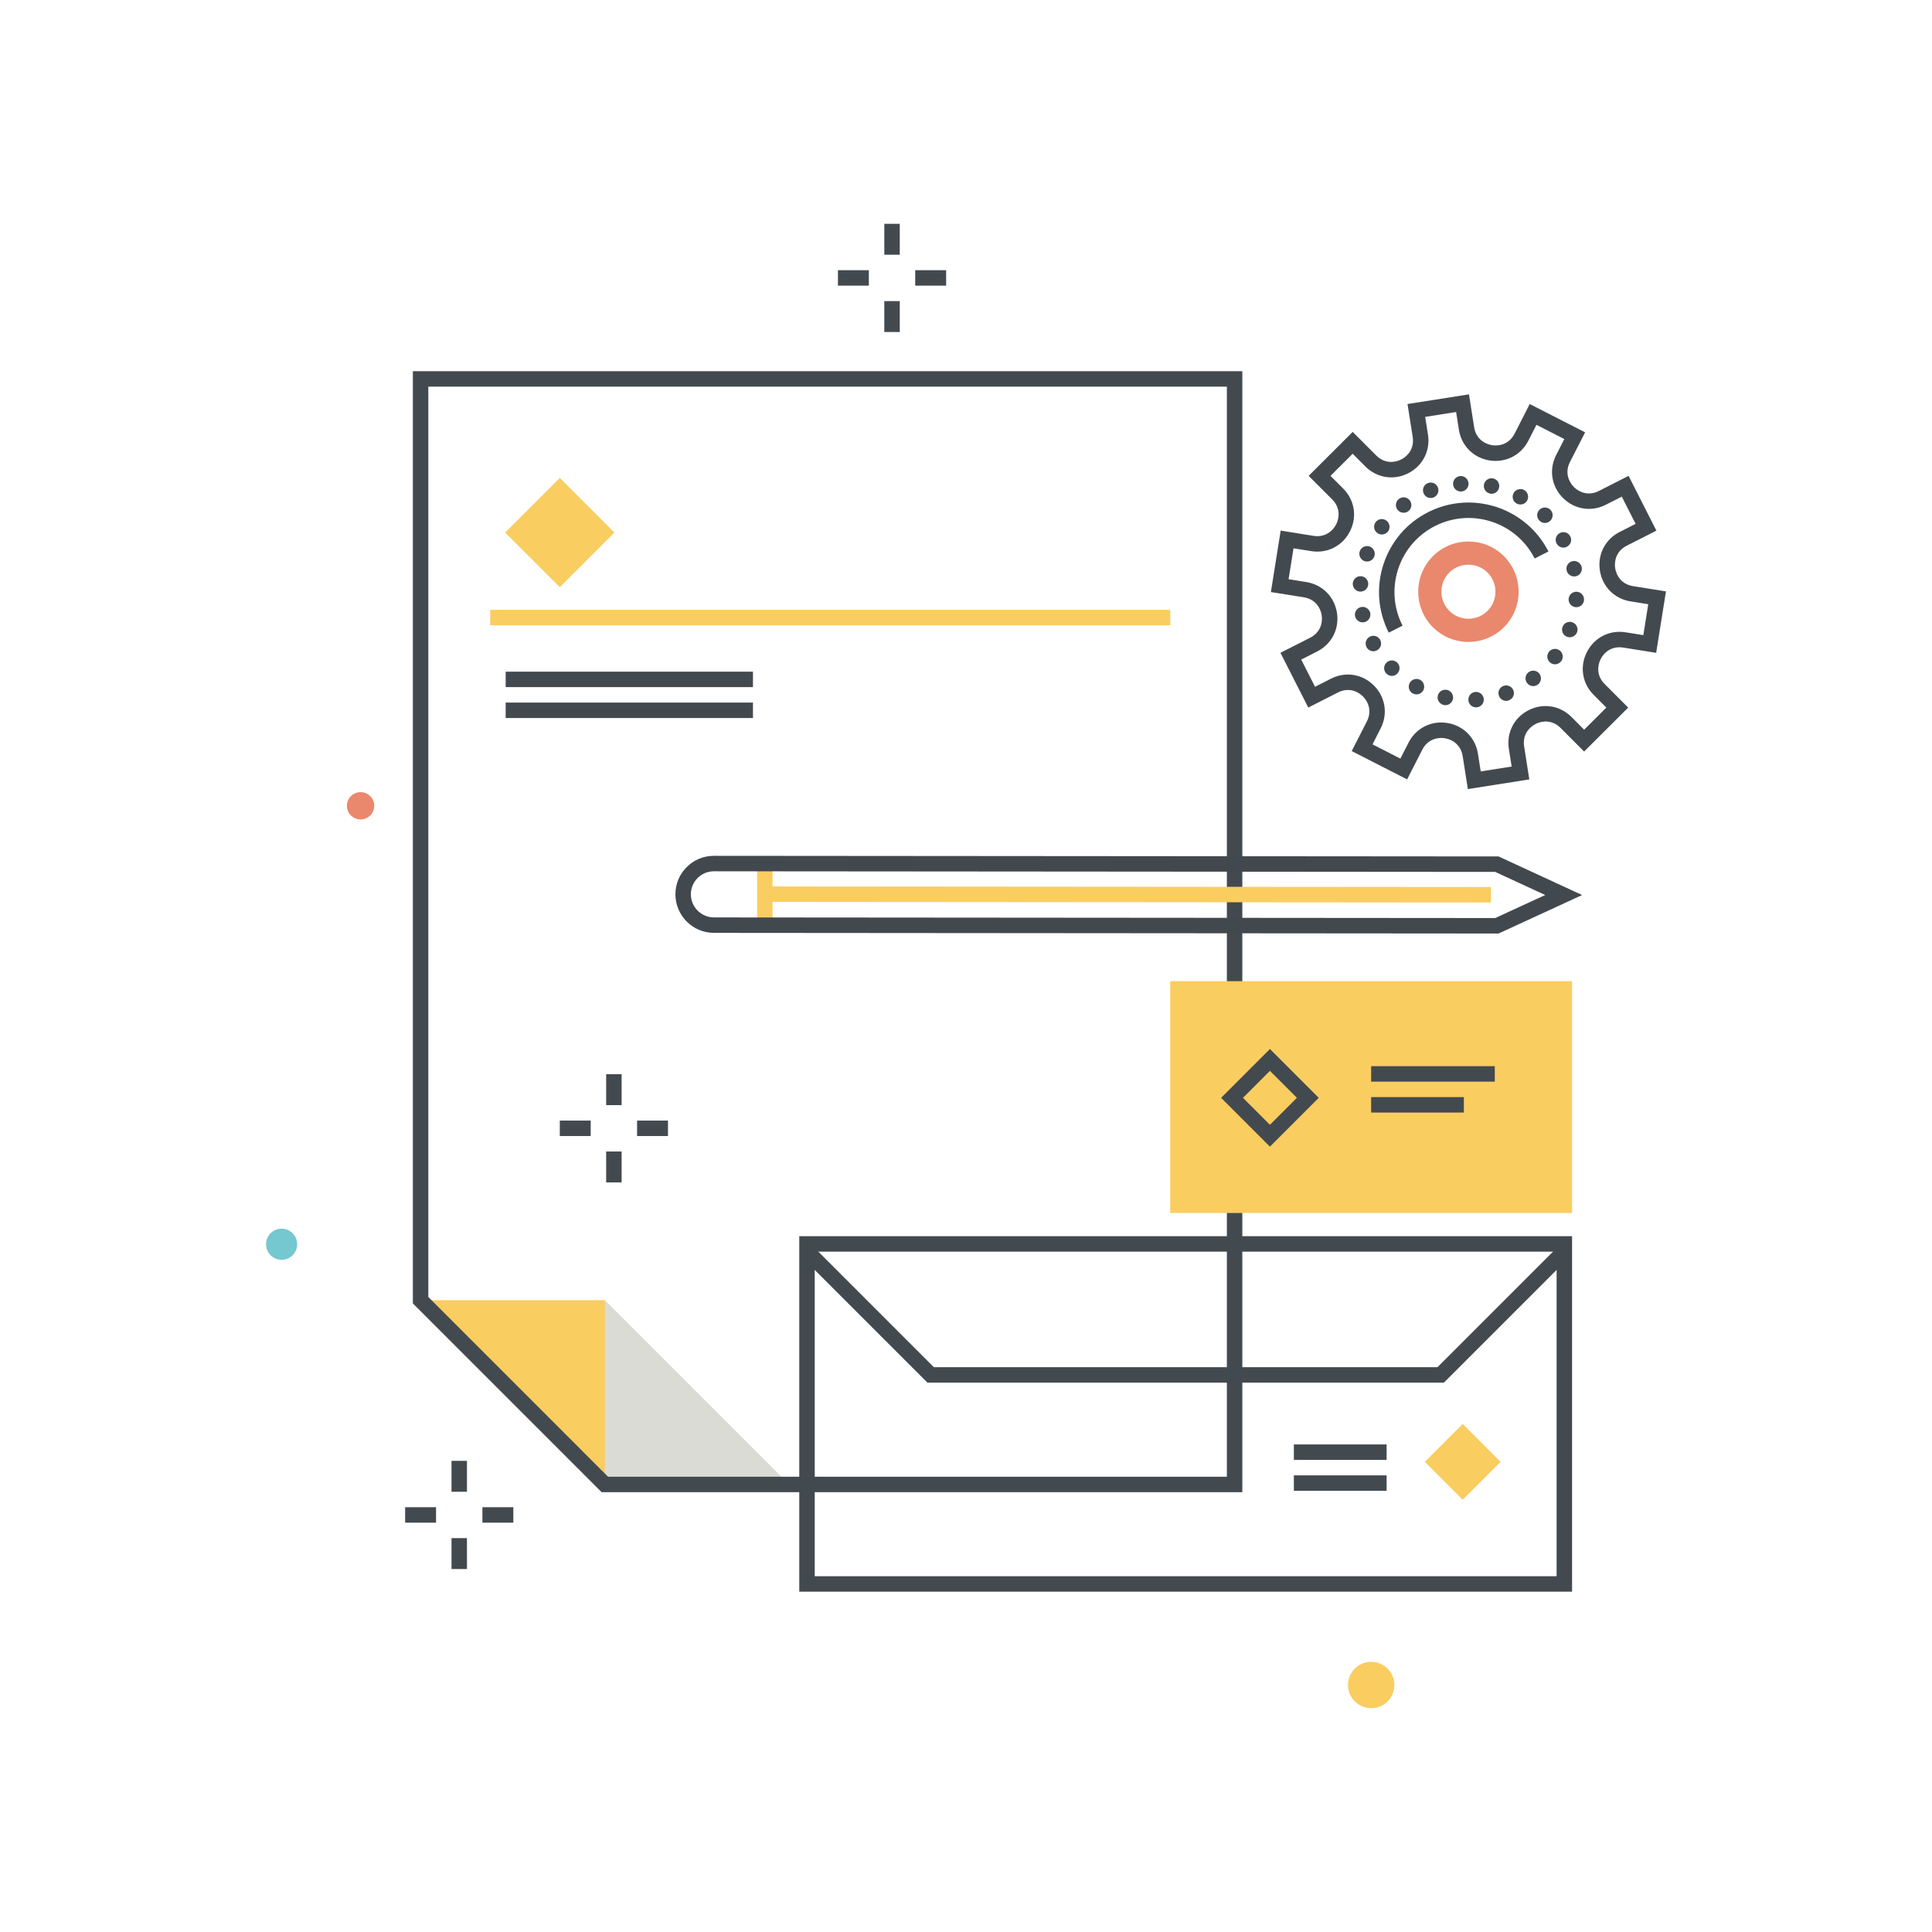 <svg xmlns="http://www.w3.org/2000/svg" width="250" height="250" viewBox="0 0 250 250">
  <g fill="none" fill-rule="evenodd">
    <polyline fill="#DBDBD5" points="78.267 168.245 101.684 191.662 78.267 191.662 76.101 178.829 78.267 168.245"/>
    <polyline fill="#FACD60" points="78.267 192.087 78.267 168.245 54.425 168.245"/>
    <path fill="#434A4F" d="M78.681,191.088 L158.756,191.088 L158.756,50.033 L55.425,50.033 L55.425,167.831 L78.681,191.088 Z M160.756,193.088 L77.853,193.088 L53.425,168.659 L53.425,48.033 L160.756,48.033 L160.756,193.088 Z"/>
    <path fill="#42494E" d="M179.706,81.864 C178.304,79.105 178.06,75.964 179.019,73.021 C179.978,70.078 182.025,67.685 184.785,66.282 C190.481,63.388 197.471,65.666 200.367,71.362 L198.584,72.268 C196.19,67.555 190.406,65.67 185.691,68.065 C183.408,69.226 181.714,71.206 180.92,73.641 C180.126,76.076 180.328,78.674 181.489,80.958 L179.706,81.864"/>
    <path fill="#E9886C" d="M190.014,73.069 C189.117,73.069 188.221,73.41 187.538,74.093 C186.174,75.457 186.174,77.678 187.538,79.043 C188.904,80.408 191.124,80.407 192.488,79.042 C193.853,77.678 193.853,75.457 192.488,74.092 C191.806,73.41 190.909,73.069 190.014,73.069 Z M190.013,83.064 C188.349,83.064 186.685,82.431 185.417,81.164 C182.883,78.63 182.883,74.505 185.417,71.971 C187.949,69.437 192.073,69.437 194.609,71.971 C197.144,74.505 197.144,78.63 194.609,81.164 C193.343,82.431 191.678,83.064 190.013,83.064 Z"/>
    <path fill="#434A4F" d="M186.484,93.489 C186.744,93.489 187.009,93.51 187.275,93.552 C189.358,93.885 190.917,95.446 191.245,97.531 L191.605,99.819 L195.607,99.19 L195.246,96.902 C194.919,94.817 195.922,92.852 197.804,91.896 C199.684,90.94 201.864,91.289 203.355,92.781 L204.99,94.421 L207.858,91.56 L206.222,89.92 C204.731,88.426 204.388,86.247 205.349,84.367 C206.309,82.487 208.282,81.486 210.359,81.821 L212.647,82.185 L213.284,78.185 L210.998,77.82 C208.913,77.488 207.355,75.926 207.027,73.841 C206.699,71.757 207.703,69.792 209.584,68.836 L211.649,67.787 L209.859,64.266 L207.795,65.315 C205.912,66.271 203.733,65.923 202.243,64.43 C200.753,62.936 200.409,60.757 201.369,58.878 L202.423,56.815 L198.816,54.972 L197.763,57.035 C196.802,58.915 194.827,59.909 192.751,59.582 C190.667,59.25 189.108,57.688 188.78,55.603 L188.421,53.315 L184.419,53.945 L184.779,56.233 C185.107,58.318 184.104,60.283 182.222,61.239 C180.34,62.195 178.162,61.848 176.671,60.355 L175.035,58.715 L172.168,61.577 L173.805,63.215 C175.295,64.71 175.638,66.89 174.678,68.769 C173.718,70.648 171.753,71.65 169.667,71.315 L167.38,70.951 L166.742,74.951 L169.029,75.316 C171.113,75.648 172.672,77.21 173,79.294 C173.328,81.379 172.324,83.344 170.443,84.3 L168.379,85.35 L170.167,88.868 L172.232,87.818 C174.114,86.863 176.291,87.21 177.782,88.704 C179.273,90.197 179.615,92.377 178.655,94.257 L177.603,96.319 L181.209,98.162 L182.263,96.099 C183.101,94.459 184.705,93.489 186.484,93.489 Z M189.941,102.106 L189.269,97.842 C189.037,96.37 187.924,95.681 186.959,95.527 C185.999,95.374 184.722,95.683 184.044,97.009 L182.08,100.852 L174.911,97.19 L176.874,93.347 C177.552,92.02 177.057,90.808 176.366,90.116 C175.678,89.425 174.467,88.927 173.138,89.602 L169.29,91.557 L165.69,84.473 L169.537,82.517 C170.865,81.842 171.176,80.57 171.025,79.605 C170.872,78.64 170.186,77.525 168.715,77.291 L164.451,76.611 L165.72,68.661 L169.982,69.341 C171.445,69.571 172.451,68.73 172.897,67.859 C173.341,66.989 173.441,65.683 172.389,64.628 L169.34,61.574 L175.037,55.887 L178.087,58.941 C179.14,59.996 180.445,59.9 181.316,59.456 C182.187,59.014 183.035,58.016 182.803,56.544 L182.132,52.28 L190.085,51.029 L190.757,55.293 C190.988,56.764 192.102,57.453 193.066,57.607 C194.034,57.762 195.304,57.453 195.982,56.125 L197.944,52.282 L205.114,55.943 L203.15,59.787 C202.473,61.114 202.969,62.325 203.659,63.017 C204.348,63.708 205.558,64.209 206.889,63.532 L210.736,61.576 L214.338,68.664 L210.49,70.619 C209.162,71.294 208.851,72.565 209.003,73.531 C209.154,74.496 209.841,75.611 211.313,75.846 L215.575,76.525 L214.307,84.475 L210.045,83.796 C208.565,83.562 207.574,84.407 207.129,85.277 C206.685,86.147 206.585,87.453 207.638,88.507 L210.686,91.563 L204.986,97.249 L201.939,94.194 C200.887,93.139 199.58,93.236 198.71,93.679 C197.839,94.122 196.99,95.119 197.223,96.591 L197.892,100.855 L189.941,102.106 Z"/>
    <path fill="#434A4F" d="M188.029,62.673 C187.989,62.122 188.409,61.642 188.959,61.602 C189.509,61.562 189.989,61.982 190.029,62.532 C190.059,63.082 189.65,63.562 189.099,63.602 C189.079,63.602 189.049,63.602 189.029,63.602 C188.509,63.602 188.069,63.202 188.029,62.673 Z M192.789,63.862 C192.249,63.753 191.909,63.212 192.029,62.673 C192.15,62.132 192.679,61.793 193.219,61.912 C193.759,62.032 194.099,62.562 193.979,63.102 C193.879,63.572 193.469,63.892 193.009,63.892 C192.929,63.892 192.859,63.882 192.789,63.862 Z M184.199,63.793 C183.999,63.273 184.269,62.693 184.789,62.503 C184.789,62.503 184.789,62.503 184.779,62.503 C185.299,62.312 185.879,62.572 186.069,63.092 C186.259,63.612 185.999,64.182 185.479,64.382 C185.369,64.422 185.249,64.443 185.129,64.443 C184.729,64.443 184.349,64.192 184.199,63.793 Z M196.259,65.162 C195.769,64.892 195.599,64.293 195.859,63.802 C196.129,63.322 196.739,63.142 197.219,63.402 C197.699,63.672 197.879,64.282 197.619,64.762 C197.429,65.092 197.089,65.282 196.739,65.282 C196.579,65.282 196.409,65.242 196.259,65.162 Z M180.829,65.952 C180.499,65.503 180.589,64.882 181.029,64.552 C181.469,64.222 182.099,64.312 182.429,64.753 C182.759,65.193 182.679,65.822 182.229,66.152 C182.049,66.282 181.839,66.352 181.629,66.352 C181.329,66.352 181.029,66.212 180.829,65.952 Z M199.209,67.372 C198.809,66.982 198.809,66.352 199.209,65.962 C199.599,65.572 200.229,65.572 200.619,65.962 C201.009,66.352 201.009,66.982 200.619,67.372 C200.429,67.572 200.169,67.673 199.909,67.673 C199.659,67.673 199.4,67.572 199.209,67.372 Z M178.209,68.962 C177.769,68.632 177.679,68.003 178.009,67.562 C178.349,67.122 178.969,67.032 179.409,67.372 C179.849,67.702 179.94,68.332 179.609,68.773 C179.409,69.032 179.109,69.162 178.809,69.162 C178.599,69.162 178.389,69.102 178.209,68.962 Z M201.429,70.332 C201.159,69.852 201.339,69.242 201.829,68.982 C202.309,68.712 202.919,68.892 203.179,69.382 C203.449,69.862 203.269,70.472 202.779,70.732 C202.629,70.822 202.469,70.862 202.309,70.862 C201.949,70.862 201.609,70.673 201.429,70.332 Z M176.549,72.602 C176.029,72.402 175.769,71.832 175.959,71.312 C176.15,70.793 176.729,70.532 177.249,70.722 C177.759,70.923 178.029,71.492 177.829,72.012 C177.679,72.412 177.299,72.662 176.9,72.662 C176.779,72.662 176.659,72.642 176.549,72.602 Z M202.719,73.802 C202.599,73.262 202.94,72.732 203.479,72.612 C204.019,72.503 204.559,72.842 204.669,73.382 C204.789,73.923 204.449,74.452 203.909,74.572 C203.829,74.582 203.759,74.592 203.69,74.592 C203.229,74.592 202.819,74.273 202.719,73.802 Z M175.979,76.552 C175.429,76.512 175.009,76.032 175.049,75.482 C175.089,74.932 175.569,74.523 176.119,74.562 C176.669,74.602 177.089,75.072 177.049,75.632 C177.009,76.152 176.569,76.552 176.049,76.552 C176.019,76.552 175.999,76.552 175.979,76.552 Z M203.909,78.572 C203.349,78.523 202.94,78.052 202.979,77.503 C203.019,76.942 203.499,76.532 204.049,76.572 C204.599,76.612 205.009,77.092 204.969,77.642 C204.94,78.173 204.499,78.572 203.969,78.572 C203.949,78.572 203.929,78.572 203.909,78.572 Z M175.349,79.742 C175.229,79.202 175.579,78.672 176.119,78.552 C176.65,78.442 177.19,78.782 177.309,79.322 C177.419,79.862 177.079,80.392 176.539,80.512 C176.469,80.523 176.4,80.532 176.329,80.532 C175.869,80.532 175.449,80.212 175.349,79.742 Z M202.779,82.402 C202.259,82.212 201.999,81.632 202.19,81.112 C202.389,80.602 202.959,80.332 203.479,80.532 C203.999,80.722 204.259,81.293 204.069,81.812 C203.919,82.212 203.539,82.462 203.129,82.462 C203.009,82.462 202.9,82.443 202.779,82.402 Z M176.839,83.753 C176.569,83.262 176.749,82.662 177.239,82.392 C177.719,82.132 178.329,82.302 178.589,82.793 C178.859,83.273 178.679,83.882 178.199,84.142 C178.039,84.232 177.879,84.273 177.719,84.273 C177.359,84.273 177.019,84.082 176.839,83.753 Z M200.619,85.762 C200.179,85.432 200.089,84.802 200.419,84.362 C200.749,83.922 201.379,83.832 201.819,84.162 C202.259,84.492 202.349,85.122 202.019,85.562 C201.819,85.822 201.519,85.962 201.219,85.962 C201.009,85.962 200.799,85.892 200.619,85.762 Z M179.4,87.162 C179.009,86.773 179.009,86.142 179.4,85.753 C179.789,85.362 180.419,85.362 180.809,85.753 C181.199,86.142 181.199,86.773 180.809,87.162 C180.619,87.362 180.359,87.462 180.109,87.462 C179.849,87.462 179.589,87.362 179.4,87.162 Z M197.599,88.382 C197.269,87.942 197.359,87.312 197.799,86.982 C198.239,86.652 198.869,86.732 199.199,87.182 C199.529,87.622 199.44,88.253 198.999,88.582 C198.819,88.712 198.609,88.782 198.4,88.782 C198.099,88.782 197.799,88.642 197.599,88.382 Z M182.809,89.732 C182.329,89.462 182.15,88.862 182.419,88.372 C182.679,87.892 183.289,87.712 183.769,87.972 C184.259,88.242 184.429,88.852 184.169,89.332 C183.989,89.662 183.65,89.852 183.289,89.852 C183.129,89.852 182.969,89.812 182.809,89.732 Z M193.959,90.032 C193.769,89.523 194.029,88.942 194.549,88.753 C195.069,88.562 195.639,88.822 195.839,89.342 C196.029,89.862 195.769,90.432 195.249,90.622 C195.129,90.673 195.019,90.692 194.9,90.692 C194.489,90.692 194.109,90.442 193.959,90.032 Z M186.819,91.222 C186.279,91.102 185.929,90.572 186.049,90.032 C186.169,89.492 186.699,89.152 187.239,89.273 C187.779,89.382 188.119,89.923 188.009,90.462 C187.9,90.932 187.489,91.253 187.029,91.253 C186.959,91.253 186.889,91.242 186.819,91.222 Z M190.009,90.602 C189.969,90.052 190.379,89.572 190.929,89.532 C191.479,89.492 191.959,89.912 191.999,90.462 C192.039,91.012 191.629,91.492 191.069,91.532 C191.049,91.532 191.029,91.532 191.009,91.532 C190.479,91.532 190.039,91.132 190.009,90.602 Z"/>
    <polyline fill="#FACD60" points="97.974 119.72 97.967 112.15 99.967 112.148 99.974 119.718 97.974 119.72"/>
    <polyline fill="#FACD60" points="192.932 116.779 98.97 116.705 98.972 114.705 192.934 114.779 192.932 116.779"/>
    <path fill="#42494E" d="M92.378,112.743 C91.582,112.743 90.834,113.053 90.271,113.615 C89.708,114.178 89.398,114.927 89.399,115.724 C89.4,117.371 90.742,118.713 92.389,118.714 L193.483,118.794 L199.953,115.815 L193.475,112.823 L92.38,112.743 C92.38,112.743 92.379,112.743 92.378,112.743 Z M193.92,120.794 L193.7,120.794 L92.387,120.714 C89.639,120.712 87.401,118.474 87.399,115.726 C87.398,114.394 87.916,113.143 88.856,112.201 C89.797,111.261 91.048,110.743 92.378,110.743 C92.38,110.743 92.38,110.743 92.381,110.743 L193.914,110.823 L204.729,115.817 L193.92,120.794 Z"/>
    <polyline fill="#FACD60" points="72.434 75.983 65.363 68.912 72.434 61.841 79.505 68.912 72.434 75.983"/>
    <polygon fill="#FACD60" points="63.434 80.912 151.435 80.912 151.435 78.912 63.434 78.912"/>
    <polygon fill="#434A4F" points="65.434 88.912 97.434 88.912 97.434 86.912 65.434 86.912"/>
    <polygon fill="#434A4F" points="65.434 92.912 97.434 92.912 97.434 90.912 65.434 90.912"/>
    <polyline fill="#FACD60" points="189.271 194.066 184.367 189.162 189.271 184.258 194.175 189.162 189.271 194.066"/>
    <path fill="#434A4F" d="M105.425,203.963 L201.425,203.963 L201.425,161.963 L105.425,161.963 L105.425,203.963 Z M103.425,205.963 L203.425,205.963 L203.425,159.963 L103.425,159.963 L103.425,205.963 Z"/>
    <polyline fill="#434A4F" points="186.839 178.912 120.011 178.912 103.718 162.619 105.132 161.205 120.839 176.912 186.011 176.912 201.718 161.205 203.132 162.619 186.839 178.912"/>
    <polygon fill="#434A4F" points="167.425 188.912 179.425 188.912 179.425 186.912 167.425 186.912"/>
    <polygon fill="#434A4F" points="167.425 192.912 179.425 192.912 179.425 190.912 167.425 190.912"/>
    <polygon fill="#FACD60" points="151.424 156.963 203.424 156.963 203.424 126.963 151.424 126.963"/>
    <path fill="#434A4F" d="M160.838,142.058 L164.328,145.548 L167.818,142.058 L164.328,138.568 L160.838,142.058 Z M164.328,148.377 L158.01,142.058 L164.328,135.74 L170.647,142.058 L164.328,148.377 Z"/>
    <polygon fill="#434A4F" points="177.424 139.963 193.424 139.963 193.424 137.963 177.424 137.963"/>
    <polygon fill="#434A4F" points="177.424 143.963 189.424 143.963 189.424 141.963 177.424 141.963"/>
    <polygon fill="#434A4F" points="58.425 193.033 60.425 193.033 60.425 189.033 58.425 189.033"/>
    <polygon fill="#434A4F" points="58.425 203.033 60.425 203.033 60.425 199.033 58.425 199.033"/>
    <polygon fill="#434A4F" points="62.425 197.033 66.425 197.033 66.425 195.033 62.425 195.033"/>
    <polygon fill="#434A4F" points="52.425 197.033 56.425 197.033 56.425 195.033 52.425 195.033"/>
    <polygon fill="#434A4F" points="114.429 32.962 116.429 32.962 116.429 28.962 114.429 28.962"/>
    <polygon fill="#434A4F" points="114.429 42.962 116.429 42.962 116.429 38.962 114.429 38.962"/>
    <polygon fill="#434A4F" points="118.429 36.962 122.43 36.962 122.43 34.962 118.429 34.962"/>
    <polygon fill="#434A4F" points="108.429 36.962 112.429 36.962 112.429 34.962 108.429 34.962"/>
    <path fill="#75C7D0" d="M38.455,161.006 C38.455,159.893 37.553,158.99 36.44,158.99 C35.327,158.99 34.425,159.893 34.425,161.006 C34.425,162.118 35.327,163.021 36.44,163.021 C37.553,163.021 38.455,162.118 38.455,161.006"/>
    <path fill="#FACD60" d="M180.43,218.037 C180.43,216.381 179.086,215.037 177.43,215.037 C175.773,215.037 174.43,216.381 174.43,218.037 C174.43,219.694 175.773,221.037 177.43,221.037 C179.086,221.037 180.43,219.694 180.43,218.037"/>
    <path fill="#E9886C" d="M46.659,102.502 C45.684,102.502 44.893,103.293 44.893,104.268 C44.893,105.244 45.684,106.035 46.659,106.035 C47.635,106.035 48.426,105.244 48.426,104.268 C48.426,103.293 47.635,102.502 46.659,102.502"/>
    <polygon fill="#434A4F" points="78.437 143.003 80.437 143.003 80.437 139.003 78.437 139.003"/>
    <polygon fill="#434A4F" points="78.437 153.003 80.437 153.003 80.437 149.003 78.437 149.003"/>
    <polygon fill="#434A4F" points="82.437 147.003 86.437 147.003 86.437 145.003 82.437 145.003"/>
    <polygon fill="#434A4F" points="72.437 147.003 76.437 147.003 76.437 145.003 72.437 145.003"/>
  </g>
</svg>
